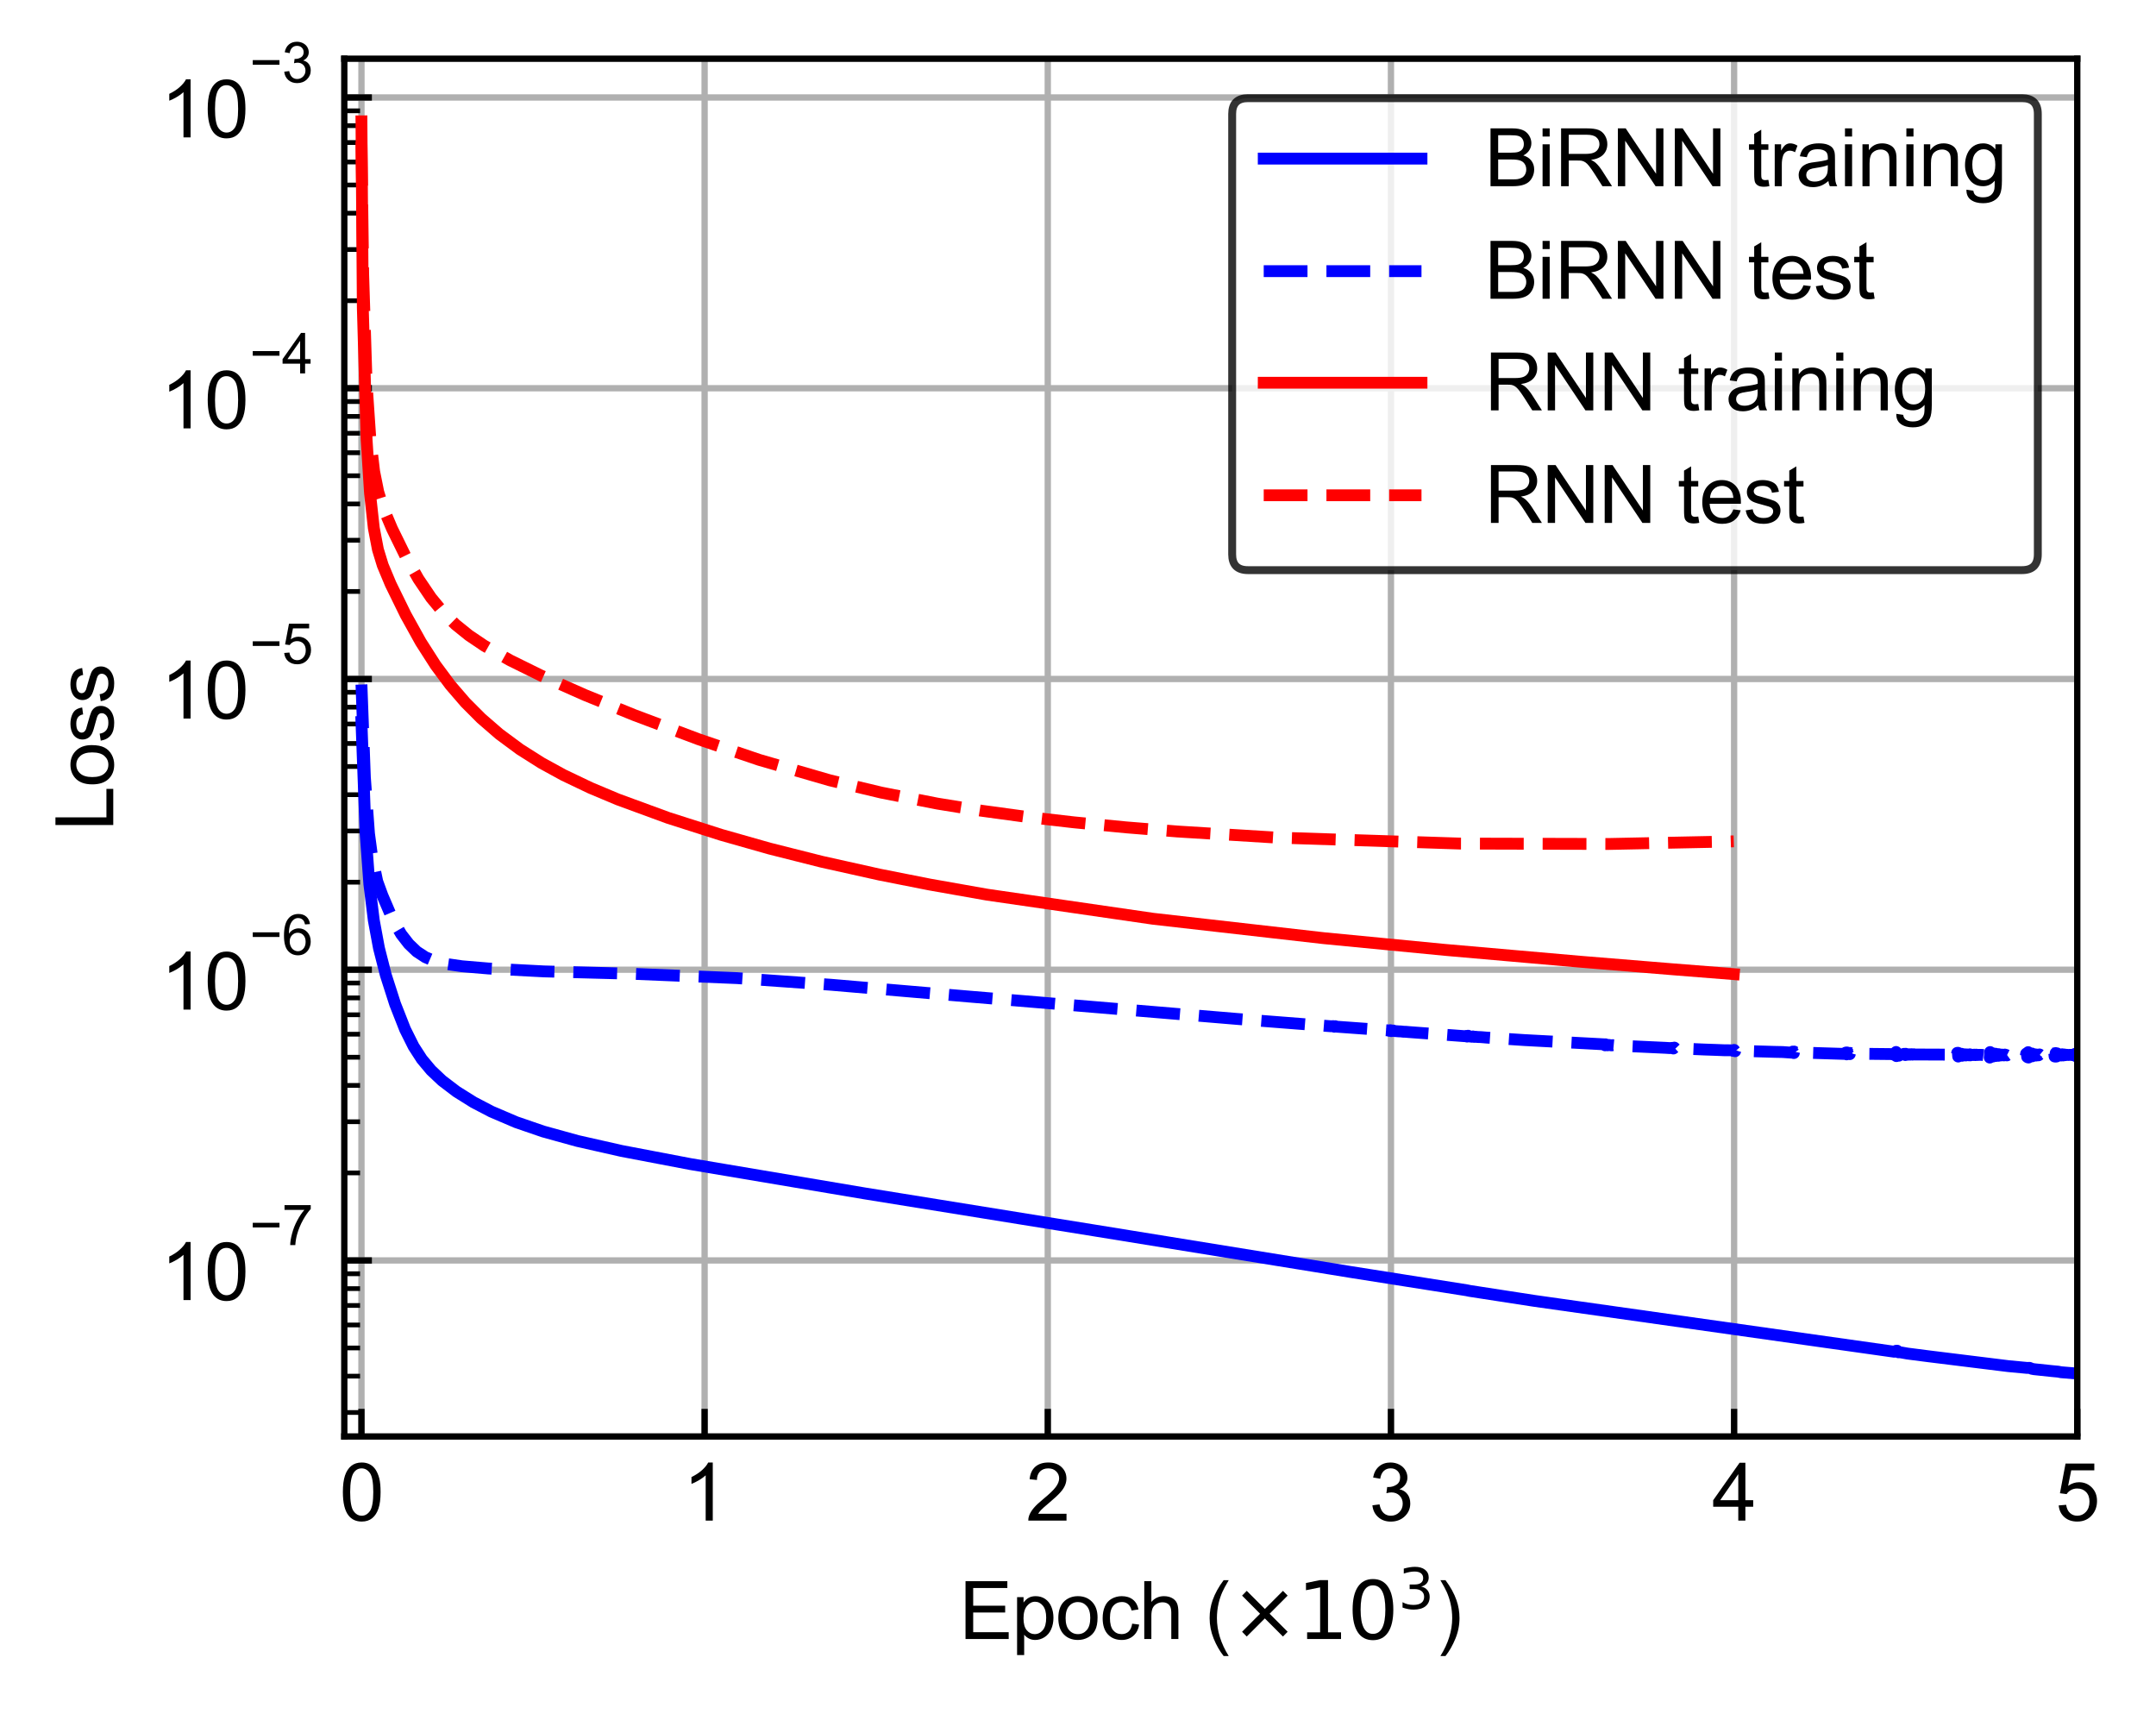 <?xml version="1.0" encoding="utf-8" standalone="no"?>
<!DOCTYPE svg PUBLIC "-//W3C//DTD SVG 1.1//EN"
  "http://www.w3.org/Graphics/SVG/1.1/DTD/svg11.dtd">
<svg xmlns:xlink="http://www.w3.org/1999/xlink" width="273.311pt" height="217.201pt" viewBox="0 0 273.311 217.201" xmlns="http://www.w3.org/2000/svg" version="1.1">
 <defs>
  <style type="text/css">*{stroke-linejoin: round; stroke-linecap: butt}</style>
 </defs>
 <g id="figure_1">
  <g id="patch_1">
   <path d="M 0 217.201 
L 273.311 217.201 
L 273.311 0 
L 0 0 
z
" style="fill: #ffffff"/>
  </g>
  <g id="axes_1">
   <g id="patch_2">
    <path d="M 43.645 182.056 
L 263.33 182.056 
L 263.33 7.442 
L 43.645 7.442 
z
" style="fill: #ffffff"/>
   </g>
   <g id="matplotlib.axis_1">
    <g id="xtick_1">
     <g id="line2d_1">
      <path d="M 45.82 182.056 
L 45.82 7.442 
" clip-path="url(#pe9a1489267)" style="fill: none; stroke: #b0b0b0; stroke-width: 0.8; stroke-linecap: square"/>
     </g>
     <g id="line2d_2">
      <defs>
       <path id="m9a4086a4fa" d="M 0 0 
L 0 -3.5 
" style="stroke: #000000; stroke-width: 0.8"/>
      </defs>
      <g>
       <use xlink:href="#m9a4086a4fa" x="45.82" y="182.056" style="stroke: #000000; stroke-width: 0.8"/>
      </g>
     </g>
     <g id="text_1">
      <!-- 0 -->
      <g transform="translate(43.04 192.714) scale(0.1 -0.1)">
       <defs>
        <path id="ArialMT-30" d="M 266 2259 
Q 266 3072 433 3567 
Q 600 4063 929 4331 
Q 1259 4600 1759 4600 
Q 2128 4600 2406 4451 
Q 2684 4303 2865 4023 
Q 3047 3744 3150 3342 
Q 3253 2941 3253 2259 
Q 3253 1453 3087 958 
Q 2922 463 2592 192 
Q 2263 -78 1759 -78 
Q 1097 -78 719 397 
Q 266 969 266 2259 
z
M 844 2259 
Q 844 1131 1108 757 
Q 1372 384 1759 384 
Q 2147 384 2411 759 
Q 2675 1134 2675 2259 
Q 2675 3391 2411 3762 
Q 2147 4134 1753 4134 
Q 1366 4134 1134 3806 
Q 844 3388 844 2259 
z
" transform="scale(0.016)"/>
       </defs>
       <use xlink:href="#ArialMT-30"/>
      </g>
     </g>
    </g>
    <g id="xtick_2">
     <g id="line2d_3">
      <path d="M 89.322 182.056 
L 89.322 7.442 
" clip-path="url(#pe9a1489267)" style="fill: none; stroke: #b0b0b0; stroke-width: 0.8; stroke-linecap: square"/>
     </g>
     <g id="line2d_4">
      <g>
       <use xlink:href="#m9a4086a4fa" x="89.322" y="182.056" style="stroke: #000000; stroke-width: 0.8"/>
      </g>
     </g>
     <g id="text_2">
      <!-- 1 -->
      <g transform="translate(86.542 192.714) scale(0.1 -0.1)">
       <defs>
        <path id="ArialMT-31" d="M 2384 0 
L 1822 0 
L 1822 3584 
Q 1619 3391 1289 3197 
Q 959 3003 697 2906 
L 697 3450 
Q 1169 3672 1522 3987 
Q 1875 4303 2022 4600 
L 2384 4600 
L 2384 0 
z
" transform="scale(0.016)"/>
       </defs>
       <use xlink:href="#ArialMT-31"/>
      </g>
     </g>
    </g>
    <g id="xtick_3">
     <g id="line2d_5">
      <path d="M 132.824 182.056 
L 132.824 7.442 
" clip-path="url(#pe9a1489267)" style="fill: none; stroke: #b0b0b0; stroke-width: 0.8; stroke-linecap: square"/>
     </g>
     <g id="line2d_6">
      <g>
       <use xlink:href="#m9a4086a4fa" x="132.824" y="182.056" style="stroke: #000000; stroke-width: 0.8"/>
      </g>
     </g>
     <g id="text_3">
      <!-- 2 -->
      <g transform="translate(130.044 192.714) scale(0.1 -0.1)">
       <defs>
        <path id="ArialMT-32" d="M 3222 541 
L 3222 0 
L 194 0 
Q 188 203 259 391 
Q 375 700 629 1000 
Q 884 1300 1366 1694 
Q 2113 2306 2375 2664 
Q 2638 3022 2638 3341 
Q 2638 3675 2398 3904 
Q 2159 4134 1775 4134 
Q 1369 4134 1125 3890 
Q 881 3647 878 3216 
L 300 3275 
Q 359 3922 746 4261 
Q 1134 4600 1788 4600 
Q 2447 4600 2831 4234 
Q 3216 3869 3216 3328 
Q 3216 3053 3103 2787 
Q 2991 2522 2730 2228 
Q 2469 1934 1863 1422 
Q 1356 997 1212 845 
Q 1069 694 975 541 
L 3222 541 
z
" transform="scale(0.016)"/>
       </defs>
       <use xlink:href="#ArialMT-32"/>
      </g>
     </g>
    </g>
    <g id="xtick_4">
     <g id="line2d_7">
      <path d="M 176.326 182.056 
L 176.326 7.442 
" clip-path="url(#pe9a1489267)" style="fill: none; stroke: #b0b0b0; stroke-width: 0.8; stroke-linecap: square"/>
     </g>
     <g id="line2d_8">
      <g>
       <use xlink:href="#m9a4086a4fa" x="176.326" y="182.056" style="stroke: #000000; stroke-width: 0.8"/>
      </g>
     </g>
     <g id="text_4">
      <!-- 3 -->
      <g transform="translate(173.546 192.714) scale(0.1 -0.1)">
       <defs>
        <path id="ArialMT-33" d="M 269 1209 
L 831 1284 
Q 928 806 1161 595 
Q 1394 384 1728 384 
Q 2125 384 2398 659 
Q 2672 934 2672 1341 
Q 2672 1728 2419 1979 
Q 2166 2231 1775 2231 
Q 1616 2231 1378 2169 
L 1441 2663 
Q 1497 2656 1531 2656 
Q 1891 2656 2178 2843 
Q 2466 3031 2466 3422 
Q 2466 3731 2256 3934 
Q 2047 4138 1716 4138 
Q 1388 4138 1169 3931 
Q 950 3725 888 3313 
L 325 3413 
Q 428 3978 793 4289 
Q 1159 4600 1703 4600 
Q 2078 4600 2393 4439 
Q 2709 4278 2876 4000 
Q 3044 3722 3044 3409 
Q 3044 3113 2884 2869 
Q 2725 2625 2413 2481 
Q 2819 2388 3044 2092 
Q 3269 1797 3269 1353 
Q 3269 753 2831 336 
Q 2394 -81 1725 -81 
Q 1122 -81 723 278 
Q 325 638 269 1209 
z
" transform="scale(0.016)"/>
       </defs>
       <use xlink:href="#ArialMT-33"/>
      </g>
     </g>
    </g>
    <g id="xtick_5">
     <g id="line2d_9">
      <path d="M 219.828 182.056 
L 219.828 7.442 
" clip-path="url(#pe9a1489267)" style="fill: none; stroke: #b0b0b0; stroke-width: 0.8; stroke-linecap: square"/>
     </g>
     <g id="line2d_10">
      <g>
       <use xlink:href="#m9a4086a4fa" x="219.828" y="182.056" style="stroke: #000000; stroke-width: 0.8"/>
      </g>
     </g>
     <g id="text_5">
      <!-- 4 -->
      <g transform="translate(217.048 192.714) scale(0.1 -0.1)">
       <defs>
        <path id="ArialMT-34" d="M 2069 0 
L 2069 1097 
L 81 1097 
L 81 1613 
L 2172 4581 
L 2631 4581 
L 2631 1613 
L 3250 1613 
L 3250 1097 
L 2631 1097 
L 2631 0 
L 2069 0 
z
M 2069 1613 
L 2069 3678 
L 634 1613 
L 2069 1613 
z
" transform="scale(0.016)"/>
       </defs>
       <use xlink:href="#ArialMT-34"/>
      </g>
     </g>
    </g>
    <g id="xtick_6">
     <g id="line2d_11">
      <path d="M 263.33 182.056 
L 263.33 7.442 
" clip-path="url(#pe9a1489267)" style="fill: none; stroke: #b0b0b0; stroke-width: 0.8; stroke-linecap: square"/>
     </g>
     <g id="line2d_12">
      <g>
       <use xlink:href="#m9a4086a4fa" x="263.33" y="182.056" style="stroke: #000000; stroke-width: 0.8"/>
      </g>
     </g>
     <g id="text_6">
      <!-- 5 -->
      <g transform="translate(260.55 192.714) scale(0.1 -0.1)">
       <defs>
        <path id="ArialMT-35" d="M 266 1200 
L 856 1250 
Q 922 819 1161 601 
Q 1400 384 1738 384 
Q 2144 384 2425 690 
Q 2706 997 2706 1503 
Q 2706 1984 2436 2262 
Q 2166 2541 1728 2541 
Q 1456 2541 1237 2417 
Q 1019 2294 894 2097 
L 366 2166 
L 809 4519 
L 3088 4519 
L 3088 3981 
L 1259 3981 
L 1013 2750 
Q 1425 3038 1878 3038 
Q 2478 3038 2890 2622 
Q 3303 2206 3303 1553 
Q 3303 931 2941 478 
Q 2500 -78 1738 -78 
Q 1113 -78 717 272 
Q 322 622 266 1200 
z
" transform="scale(0.016)"/>
       </defs>
       <use xlink:href="#ArialMT-35"/>
      </g>
     </g>
    </g>
    <g id="text_7">
     <!-- Epoch ($\times 10^3$) -->
     <g transform="translate(121.588 207.801) scale(0.1 -0.1)">
      <defs>
       <path id="ArialMT-45" d="M 506 0 
L 506 4581 
L 3819 4581 
L 3819 4041 
L 1113 4041 
L 1113 2638 
L 3647 2638 
L 3647 2100 
L 1113 2100 
L 1113 541 
L 3925 541 
L 3925 0 
L 506 0 
z
" transform="scale(0.016)"/>
       <path id="ArialMT-70" d="M 422 -1272 
L 422 3319 
L 934 3319 
L 934 2888 
Q 1116 3141 1344 3267 
Q 1572 3394 1897 3394 
Q 2322 3394 2647 3175 
Q 2972 2956 3137 2557 
Q 3303 2159 3303 1684 
Q 3303 1175 3120 767 
Q 2938 359 2589 142 
Q 2241 -75 1856 -75 
Q 1575 -75 1351 44 
Q 1128 163 984 344 
L 984 -1272 
L 422 -1272 
z
M 931 1641 
Q 931 1000 1190 694 
Q 1450 388 1819 388 
Q 2194 388 2461 705 
Q 2728 1022 2728 1688 
Q 2728 2322 2467 2637 
Q 2206 2953 1844 2953 
Q 1484 2953 1207 2617 
Q 931 2281 931 1641 
z
" transform="scale(0.016)"/>
       <path id="ArialMT-6f" d="M 213 1659 
Q 213 2581 725 3025 
Q 1153 3394 1769 3394 
Q 2453 3394 2887 2945 
Q 3322 2497 3322 1706 
Q 3322 1066 3130 698 
Q 2938 331 2570 128 
Q 2203 -75 1769 -75 
Q 1072 -75 642 372 
Q 213 819 213 1659 
z
M 791 1659 
Q 791 1022 1069 705 
Q 1347 388 1769 388 
Q 2188 388 2466 706 
Q 2744 1025 2744 1678 
Q 2744 2294 2464 2611 
Q 2184 2928 1769 2928 
Q 1347 2928 1069 2612 
Q 791 2297 791 1659 
z
" transform="scale(0.016)"/>
       <path id="ArialMT-63" d="M 2588 1216 
L 3141 1144 
Q 3050 572 2676 248 
Q 2303 -75 1759 -75 
Q 1078 -75 664 370 
Q 250 816 250 1647 
Q 250 2184 428 2587 
Q 606 2991 970 3192 
Q 1334 3394 1763 3394 
Q 2303 3394 2647 3120 
Q 2991 2847 3088 2344 
L 2541 2259 
Q 2463 2594 2264 2762 
Q 2066 2931 1784 2931 
Q 1359 2931 1093 2626 
Q 828 2322 828 1663 
Q 828 994 1084 691 
Q 1341 388 1753 388 
Q 2084 388 2306 591 
Q 2528 794 2588 1216 
z
" transform="scale(0.016)"/>
       <path id="ArialMT-68" d="M 422 0 
L 422 4581 
L 984 4581 
L 984 2938 
Q 1378 3394 1978 3394 
Q 2347 3394 2619 3248 
Q 2891 3103 3008 2847 
Q 3125 2591 3125 2103 
L 3125 0 
L 2563 0 
L 2563 2103 
Q 2563 2525 2380 2717 
Q 2197 2909 1863 2909 
Q 1613 2909 1392 2779 
Q 1172 2650 1078 2428 
Q 984 2206 984 1816 
L 984 0 
L 422 0 
z
" transform="scale(0.016)"/>
       <path id="ArialMT-20" transform="scale(0.016)"/>
       <path id="ArialMT-28" d="M 1497 -1347 
Q 1031 -759 709 28 
Q 388 816 388 1659 
Q 388 2403 628 3084 
Q 909 3875 1497 4659 
L 1900 4659 
Q 1522 4009 1400 3731 
Q 1209 3300 1100 2831 
Q 966 2247 966 1656 
Q 966 153 1900 -1347 
L 1497 -1347 
z
" transform="scale(0.016)"/>
       <path id="DejaVuSans-d7" d="M 4488 3438 
L 3059 2003 
L 4488 575 
L 4116 197 
L 2681 1631 
L 1247 197 
L 878 575 
L 2303 2003 
L 878 3438 
L 1247 3816 
L 2681 2381 
L 4116 3816 
L 4488 3438 
z
" transform="scale(0.016)"/>
       <path id="DejaVuSans-31" d="M 794 531 
L 1825 531 
L 1825 4091 
L 703 3866 
L 703 4441 
L 1819 4666 
L 2450 4666 
L 2450 531 
L 3481 531 
L 3481 0 
L 794 0 
L 794 531 
z
" transform="scale(0.016)"/>
       <path id="DejaVuSans-30" d="M 2034 4250 
Q 1547 4250 1301 3770 
Q 1056 3291 1056 2328 
Q 1056 1369 1301 889 
Q 1547 409 2034 409 
Q 2525 409 2770 889 
Q 3016 1369 3016 2328 
Q 3016 3291 2770 3770 
Q 2525 4250 2034 4250 
z
M 2034 4750 
Q 2819 4750 3233 4129 
Q 3647 3509 3647 2328 
Q 3647 1150 3233 529 
Q 2819 -91 2034 -91 
Q 1250 -91 836 529 
Q 422 1150 422 2328 
Q 422 3509 836 4129 
Q 1250 4750 2034 4750 
z
" transform="scale(0.016)"/>
       <path id="DejaVuSans-33" d="M 2597 2516 
Q 3050 2419 3304 2112 
Q 3559 1806 3559 1356 
Q 3559 666 3084 287 
Q 2609 -91 1734 -91 
Q 1441 -91 1130 -33 
Q 819 25 488 141 
L 488 750 
Q 750 597 1062 519 
Q 1375 441 1716 441 
Q 2309 441 2620 675 
Q 2931 909 2931 1356 
Q 2931 1769 2642 2001 
Q 2353 2234 1838 2234 
L 1294 2234 
L 1294 2753 
L 1863 2753 
Q 2328 2753 2575 2939 
Q 2822 3125 2822 3475 
Q 2822 3834 2567 4026 
Q 2313 4219 1838 4219 
Q 1578 4219 1281 4162 
Q 984 4106 628 3988 
L 628 4550 
Q 988 4650 1302 4700 
Q 1616 4750 1894 4750 
Q 2613 4750 3031 4423 
Q 3450 4097 3450 3541 
Q 3450 3153 3228 2886 
Q 3006 2619 2597 2516 
z
" transform="scale(0.016)"/>
       <path id="ArialMT-29" d="M 791 -1347 
L 388 -1347 
Q 1322 153 1322 1656 
Q 1322 2244 1188 2822 
Q 1081 3291 891 3722 
Q 769 4003 388 4659 
L 791 4659 
Q 1378 3875 1659 3084 
Q 1900 2403 1900 1659 
Q 1900 816 1576 28 
Q 1253 -759 791 -1347 
z
" transform="scale(0.016)"/>
      </defs>
      <use xlink:href="#ArialMT-45" transform="translate(0 0.766)"/>
      <use xlink:href="#ArialMT-70" transform="translate(66.699 0.766)"/>
      <use xlink:href="#ArialMT-6f" transform="translate(122.314 0.766)"/>
      <use xlink:href="#ArialMT-63" transform="translate(177.93 0.766)"/>
      <use xlink:href="#ArialMT-68" transform="translate(227.93 0.766)"/>
      <use xlink:href="#ArialMT-20" transform="translate(283.545 0.766)"/>
      <use xlink:href="#ArialMT-28" transform="translate(311.328 0.766)"/>
      <use xlink:href="#DejaVuSans-d7" transform="translate(344.629 0.766)"/>
      <use xlink:href="#DejaVuSans-31" transform="translate(428.418 0.766)"/>
      <use xlink:href="#DejaVuSans-30" transform="translate(492.041 0.766)"/>
      <use xlink:href="#DejaVuSans-33" transform="translate(556.621 39.047) scale(0.7)"/>
      <use xlink:href="#ArialMT-29" transform="translate(603.892 0.766)"/>
     </g>
    </g>
   </g>
   <g id="matplotlib.axis_2">
    <g id="ytick_1">
     <g id="line2d_13">
      <path d="M 43.645 159.747 
L 263.33 159.747 
" clip-path="url(#pe9a1489267)" style="fill: none; stroke: #b0b0b0; stroke-width: 0.8; stroke-linecap: square"/>
     </g>
     <g id="line2d_14">
      <defs>
       <path id="mb3437e509f" d="M 0 0 
L 3.5 0 
" style="stroke: #000000; stroke-width: 0.8"/>
      </defs>
      <g>
       <use xlink:href="#mb3437e509f" x="43.645" y="159.747" style="stroke: #000000; stroke-width: 0.8"/>
      </g>
     </g>
     <g id="text_8">
      <!-- $\mathdefault{10^{-7}}$ -->
      <g transform="translate(20.345 164.853) scale(0.1 -0.1)">
       <defs>
        <path id="ArialMT-2212" d="M 3381 1997 
L 356 1997 
L 356 2522 
L 3381 2522 
L 3381 1997 
z
" transform="scale(0.016)"/>
        <path id="ArialMT-37" d="M 303 3981 
L 303 4522 
L 3269 4522 
L 3269 4084 
Q 2831 3619 2401 2847 
Q 1972 2075 1738 1259 
Q 1569 684 1522 0 
L 944 0 
Q 953 541 1156 1306 
Q 1359 2072 1739 2783 
Q 2119 3494 2547 3981 
L 303 3981 
z
" transform="scale(0.016)"/>
       </defs>
       <use xlink:href="#ArialMT-31" transform="translate(0 0.847)"/>
       <use xlink:href="#ArialMT-30" transform="translate(55.615 0.847)"/>
       <use xlink:href="#ArialMT-2212" transform="translate(112.973 70.541) scale(0.7)"/>
       <use xlink:href="#ArialMT-37" transform="translate(153.852 70.541) scale(0.7)"/>
      </g>
     </g>
    </g>
    <g id="ytick_2">
     <g id="line2d_15">
      <path d="M 43.645 122.899 
L 263.33 122.899 
" clip-path="url(#pe9a1489267)" style="fill: none; stroke: #b0b0b0; stroke-width: 0.8; stroke-linecap: square"/>
     </g>
     <g id="line2d_16">
      <g>
       <use xlink:href="#mb3437e509f" x="43.645" y="122.899" style="stroke: #000000; stroke-width: 0.8"/>
      </g>
     </g>
     <g id="text_9">
      <!-- $\mathdefault{10^{-6}}$ -->
      <g transform="translate(20.345 128.055) scale(0.1 -0.1)">
       <defs>
        <path id="ArialMT-36" d="M 3184 3459 
L 2625 3416 
Q 2550 3747 2413 3897 
Q 2184 4138 1850 4138 
Q 1581 4138 1378 3988 
Q 1113 3794 959 3422 
Q 806 3050 800 2363 
Q 1003 2672 1297 2822 
Q 1591 2972 1913 2972 
Q 2475 2972 2870 2558 
Q 3266 2144 3266 1488 
Q 3266 1056 3080 686 
Q 2894 316 2569 119 
Q 2244 -78 1831 -78 
Q 1128 -78 684 439 
Q 241 956 241 2144 
Q 241 3472 731 4075 
Q 1159 4600 1884 4600 
Q 2425 4600 2770 4297 
Q 3116 3994 3184 3459 
z
M 888 1484 
Q 888 1194 1011 928 
Q 1134 663 1356 523 
Q 1578 384 1822 384 
Q 2178 384 2434 671 
Q 2691 959 2691 1453 
Q 2691 1928 2437 2201 
Q 2184 2475 1800 2475 
Q 1419 2475 1153 2201 
Q 888 1928 888 1484 
z
" transform="scale(0.016)"/>
       </defs>
       <use xlink:href="#ArialMT-31" transform="translate(0 0.994)"/>
       <use xlink:href="#ArialMT-30" transform="translate(55.615 0.994)"/>
       <use xlink:href="#ArialMT-2212" transform="translate(112.973 70.688) scale(0.7)"/>
       <use xlink:href="#ArialMT-36" transform="translate(153.852 70.688) scale(0.7)"/>
      </g>
     </g>
    </g>
    <g id="ytick_3">
     <g id="line2d_17">
      <path d="M 43.645 86.051 
L 263.33 86.051 
" clip-path="url(#pe9a1489267)" style="fill: none; stroke: #b0b0b0; stroke-width: 0.8; stroke-linecap: square"/>
     </g>
     <g id="line2d_18">
      <g>
       <use xlink:href="#mb3437e509f" x="43.645" y="86.051" style="stroke: #000000; stroke-width: 0.8"/>
      </g>
     </g>
     <g id="text_10">
      <!-- $\mathdefault{10^{-5}}$ -->
      <g transform="translate(20.345 91.158) scale(0.1 -0.1)">
       <use xlink:href="#ArialMT-31" transform="translate(0 0.88)"/>
       <use xlink:href="#ArialMT-30" transform="translate(55.615 0.88)"/>
       <use xlink:href="#ArialMT-2212" transform="translate(112.973 70.573) scale(0.7)"/>
       <use xlink:href="#ArialMT-35" transform="translate(153.852 70.573) scale(0.7)"/>
      </g>
     </g>
    </g>
    <g id="ytick_4">
     <g id="line2d_19">
      <path d="M 43.645 49.204 
L 263.33 49.204 
" clip-path="url(#pe9a1489267)" style="fill: none; stroke: #b0b0b0; stroke-width: 0.8; stroke-linecap: square"/>
     </g>
     <g id="line2d_20">
      <g>
       <use xlink:href="#mb3437e509f" x="43.645" y="49.204" style="stroke: #000000; stroke-width: 0.8"/>
      </g>
     </g>
     <g id="text_11">
      <!-- $\mathdefault{10^{-4}}$ -->
      <g transform="translate(20.345 54.31) scale(0.1 -0.1)">
       <use xlink:href="#ArialMT-31" transform="translate(0 0.202)"/>
       <use xlink:href="#ArialMT-30" transform="translate(55.615 0.202)"/>
       <use xlink:href="#ArialMT-2212" transform="translate(112.973 69.895) scale(0.7)"/>
       <use xlink:href="#ArialMT-34" transform="translate(153.852 69.895) scale(0.7)"/>
      </g>
     </g>
    </g>
    <g id="ytick_5">
     <g id="line2d_21">
      <path d="M 43.645 12.356 
L 263.33 12.356 
" clip-path="url(#pe9a1489267)" style="fill: none; stroke: #b0b0b0; stroke-width: 0.8; stroke-linecap: square"/>
     </g>
     <g id="line2d_22">
      <g>
       <use xlink:href="#mb3437e509f" x="43.645" y="12.356" style="stroke: #000000; stroke-width: 0.8"/>
      </g>
     </g>
     <g id="text_12">
      <!-- $\mathdefault{10^{-3}}$ -->
      <g transform="translate(20.345 17.512) scale(0.1 -0.1)">
       <use xlink:href="#ArialMT-31" transform="translate(0 0.994)"/>
       <use xlink:href="#ArialMT-30" transform="translate(55.615 0.994)"/>
       <use xlink:href="#ArialMT-2212" transform="translate(112.973 70.688) scale(0.7)"/>
       <use xlink:href="#ArialMT-33" transform="translate(153.852 70.688) scale(0.7)"/>
      </g>
     </g>
    </g>
    <g id="ytick_6">
     <g id="line2d_23">
      <defs>
       <path id="m5042137dfd" d="M 0 0 
L 2 0 
" style="stroke: #000000; stroke-width: 0.6"/>
      </defs>
      <g>
       <use xlink:href="#m5042137dfd" x="43.645" y="179.013" style="stroke: #000000; stroke-width: 0.6"/>
      </g>
     </g>
    </g>
    <g id="ytick_7">
     <g id="line2d_24">
      <g>
       <use xlink:href="#m5042137dfd" x="43.645" y="174.41" style="stroke: #000000; stroke-width: 0.6"/>
      </g>
     </g>
    </g>
    <g id="ytick_8">
     <g id="line2d_25">
      <g>
       <use xlink:href="#m5042137dfd" x="43.645" y="170.839" style="stroke: #000000; stroke-width: 0.6"/>
      </g>
     </g>
    </g>
    <g id="ytick_9">
     <g id="line2d_26">
      <g>
       <use xlink:href="#m5042137dfd" x="43.645" y="167.921" style="stroke: #000000; stroke-width: 0.6"/>
      </g>
     </g>
    </g>
    <g id="ytick_10">
     <g id="line2d_27">
      <g>
       <use xlink:href="#m5042137dfd" x="43.645" y="165.454" style="stroke: #000000; stroke-width: 0.6"/>
      </g>
     </g>
    </g>
    <g id="ytick_11">
     <g id="line2d_28">
      <g>
       <use xlink:href="#m5042137dfd" x="43.645" y="163.318" style="stroke: #000000; stroke-width: 0.6"/>
      </g>
     </g>
    </g>
    <g id="ytick_12">
     <g id="line2d_29">
      <g>
       <use xlink:href="#m5042137dfd" x="43.645" y="161.433" style="stroke: #000000; stroke-width: 0.6"/>
      </g>
     </g>
    </g>
    <g id="ytick_13">
     <g id="line2d_30">
      <g>
       <use xlink:href="#m5042137dfd" x="43.645" y="148.654" style="stroke: #000000; stroke-width: 0.6"/>
      </g>
     </g>
    </g>
    <g id="ytick_14">
     <g id="line2d_31">
      <g>
       <use xlink:href="#m5042137dfd" x="43.645" y="142.166" style="stroke: #000000; stroke-width: 0.6"/>
      </g>
     </g>
    </g>
    <g id="ytick_15">
     <g id="line2d_32">
      <g>
       <use xlink:href="#m5042137dfd" x="43.645" y="137.562" style="stroke: #000000; stroke-width: 0.6"/>
      </g>
     </g>
    </g>
    <g id="ytick_16">
     <g id="line2d_33">
      <g>
       <use xlink:href="#m5042137dfd" x="43.645" y="133.991" style="stroke: #000000; stroke-width: 0.6"/>
      </g>
     </g>
    </g>
    <g id="ytick_17">
     <g id="line2d_34">
      <g>
       <use xlink:href="#m5042137dfd" x="43.645" y="131.074" style="stroke: #000000; stroke-width: 0.6"/>
      </g>
     </g>
    </g>
    <g id="ytick_18">
     <g id="line2d_35">
      <g>
       <use xlink:href="#m5042137dfd" x="43.645" y="128.607" style="stroke: #000000; stroke-width: 0.6"/>
      </g>
     </g>
    </g>
    <g id="ytick_19">
     <g id="line2d_36">
      <g>
       <use xlink:href="#m5042137dfd" x="43.645" y="126.47" style="stroke: #000000; stroke-width: 0.6"/>
      </g>
     </g>
    </g>
    <g id="ytick_20">
     <g id="line2d_37">
      <g>
       <use xlink:href="#m5042137dfd" x="43.645" y="124.585" style="stroke: #000000; stroke-width: 0.6"/>
      </g>
     </g>
    </g>
    <g id="ytick_21">
     <g id="line2d_38">
      <g>
       <use xlink:href="#m5042137dfd" x="43.645" y="111.807" style="stroke: #000000; stroke-width: 0.6"/>
      </g>
     </g>
    </g>
    <g id="ytick_22">
     <g id="line2d_39">
      <g>
       <use xlink:href="#m5042137dfd" x="43.645" y="105.318" style="stroke: #000000; stroke-width: 0.6"/>
      </g>
     </g>
    </g>
    <g id="ytick_23">
     <g id="line2d_40">
      <g>
       <use xlink:href="#m5042137dfd" x="43.645" y="100.715" style="stroke: #000000; stroke-width: 0.6"/>
      </g>
     </g>
    </g>
    <g id="ytick_24">
     <g id="line2d_41">
      <g>
       <use xlink:href="#m5042137dfd" x="43.645" y="97.144" style="stroke: #000000; stroke-width: 0.6"/>
      </g>
     </g>
    </g>
    <g id="ytick_25">
     <g id="line2d_42">
      <g>
       <use xlink:href="#m5042137dfd" x="43.645" y="94.226" style="stroke: #000000; stroke-width: 0.6"/>
      </g>
     </g>
    </g>
    <g id="ytick_26">
     <g id="line2d_43">
      <g>
       <use xlink:href="#m5042137dfd" x="43.645" y="91.759" style="stroke: #000000; stroke-width: 0.6"/>
      </g>
     </g>
    </g>
    <g id="ytick_27">
     <g id="line2d_44">
      <g>
       <use xlink:href="#m5042137dfd" x="43.645" y="89.622" style="stroke: #000000; stroke-width: 0.6"/>
      </g>
     </g>
    </g>
    <g id="ytick_28">
     <g id="line2d_45">
      <g>
       <use xlink:href="#m5042137dfd" x="43.645" y="87.738" style="stroke: #000000; stroke-width: 0.6"/>
      </g>
     </g>
    </g>
    <g id="ytick_29">
     <g id="line2d_46">
      <g>
       <use xlink:href="#m5042137dfd" x="43.645" y="74.959" style="stroke: #000000; stroke-width: 0.6"/>
      </g>
     </g>
    </g>
    <g id="ytick_30">
     <g id="line2d_47">
      <g>
       <use xlink:href="#m5042137dfd" x="43.645" y="68.471" style="stroke: #000000; stroke-width: 0.6"/>
      </g>
     </g>
    </g>
    <g id="ytick_31">
     <g id="line2d_48">
      <g>
       <use xlink:href="#m5042137dfd" x="43.645" y="63.867" style="stroke: #000000; stroke-width: 0.6"/>
      </g>
     </g>
    </g>
    <g id="ytick_32">
     <g id="line2d_49">
      <g>
       <use xlink:href="#m5042137dfd" x="43.645" y="60.296" style="stroke: #000000; stroke-width: 0.6"/>
      </g>
     </g>
    </g>
    <g id="ytick_33">
     <g id="line2d_50">
      <g>
       <use xlink:href="#m5042137dfd" x="43.645" y="57.378" style="stroke: #000000; stroke-width: 0.6"/>
      </g>
     </g>
    </g>
    <g id="ytick_34">
     <g id="line2d_51">
      <g>
       <use xlink:href="#m5042137dfd" x="43.645" y="54.912" style="stroke: #000000; stroke-width: 0.6"/>
      </g>
     </g>
    </g>
    <g id="ytick_35">
     <g id="line2d_52">
      <g>
       <use xlink:href="#m5042137dfd" x="43.645" y="52.775" style="stroke: #000000; stroke-width: 0.6"/>
      </g>
     </g>
    </g>
    <g id="ytick_36">
     <g id="line2d_53">
      <g>
       <use xlink:href="#m5042137dfd" x="43.645" y="50.89" style="stroke: #000000; stroke-width: 0.6"/>
      </g>
     </g>
    </g>
    <g id="ytick_37">
     <g id="line2d_54">
      <g>
       <use xlink:href="#m5042137dfd" x="43.645" y="38.112" style="stroke: #000000; stroke-width: 0.6"/>
      </g>
     </g>
    </g>
    <g id="ytick_38">
     <g id="line2d_55">
      <g>
       <use xlink:href="#m5042137dfd" x="43.645" y="31.623" style="stroke: #000000; stroke-width: 0.6"/>
      </g>
     </g>
    </g>
    <g id="ytick_39">
     <g id="line2d_56">
      <g>
       <use xlink:href="#m5042137dfd" x="43.645" y="27.019" style="stroke: #000000; stroke-width: 0.6"/>
      </g>
     </g>
    </g>
    <g id="ytick_40">
     <g id="line2d_57">
      <g>
       <use xlink:href="#m5042137dfd" x="43.645" y="23.448" style="stroke: #000000; stroke-width: 0.6"/>
      </g>
     </g>
    </g>
    <g id="ytick_41">
     <g id="line2d_58">
      <g>
       <use xlink:href="#m5042137dfd" x="43.645" y="20.531" style="stroke: #000000; stroke-width: 0.6"/>
      </g>
     </g>
    </g>
    <g id="ytick_42">
     <g id="line2d_59">
      <g>
       <use xlink:href="#m5042137dfd" x="43.645" y="18.064" style="stroke: #000000; stroke-width: 0.6"/>
      </g>
     </g>
    </g>
    <g id="ytick_43">
     <g id="line2d_60">
      <g>
       <use xlink:href="#m5042137dfd" x="43.645" y="15.927" style="stroke: #000000; stroke-width: 0.6"/>
      </g>
     </g>
    </g>
    <g id="ytick_44">
     <g id="line2d_61">
      <g>
       <use xlink:href="#m5042137dfd" x="43.645" y="14.042" style="stroke: #000000; stroke-width: 0.6"/>
      </g>
     </g>
    </g>
    <g id="text_13">
     <!-- Loss -->
     <g transform="translate(14.358 105.31) rotate(-90) scale(0.1 -0.1)">
      <defs>
       <path id="ArialMT-4c" d="M 469 0 
L 469 4581 
L 1075 4581 
L 1075 541 
L 3331 541 
L 3331 0 
L 469 0 
z
" transform="scale(0.016)"/>
       <path id="ArialMT-73" d="M 197 991 
L 753 1078 
Q 800 744 1014 566 
Q 1228 388 1613 388 
Q 2000 388 2187 545 
Q 2375 703 2375 916 
Q 2375 1106 2209 1216 
Q 2094 1291 1634 1406 
Q 1016 1563 777 1677 
Q 538 1791 414 1992 
Q 291 2194 291 2438 
Q 291 2659 392 2848 
Q 494 3038 669 3163 
Q 800 3259 1026 3326 
Q 1253 3394 1513 3394 
Q 1903 3394 2198 3281 
Q 2494 3169 2634 2976 
Q 2775 2784 2828 2463 
L 2278 2388 
Q 2241 2644 2061 2787 
Q 1881 2931 1553 2931 
Q 1166 2931 1000 2803 
Q 834 2675 834 2503 
Q 834 2394 903 2306 
Q 972 2216 1119 2156 
Q 1203 2125 1616 2013 
Q 2213 1853 2448 1751 
Q 2684 1650 2818 1456 
Q 2953 1263 2953 975 
Q 2953 694 2789 445 
Q 2625 197 2315 61 
Q 2006 -75 1616 -75 
Q 969 -75 630 194 
Q 291 463 197 991 
z
" transform="scale(0.016)"/>
      </defs>
      <use xlink:href="#ArialMT-4c"/>
      <use xlink:href="#ArialMT-6f" x="55.615"/>
      <use xlink:href="#ArialMT-73" x="111.23"/>
      <use xlink:href="#ArialMT-73" x="161.23"/>
     </g>
    </g>
   </g>
   <g id="line2d_62">
    <path d="M 45.82 91.499 
L 46.342 105.565 
L 46.821 112.066 
L 47.386 116.639 
L 48.039 120.16 
L 48.909 123.575 
L 50.084 127.238 
L 51.345 130.444 
L 52.433 132.624 
L 53.477 134.24 
L 54.651 135.643 
L 56.043 136.956 
L 57.87 138.347 
L 60.046 139.709 
L 62.308 140.889 
L 65.44 142.226 
L 68.876 143.405 
L 73.227 144.608 
L 78.795 145.867 
L 87.495 147.526 
L 109.594 151.246 
L 133.912 155.169 
L 138.741 155.946 
L 168.975 160.841 
L 171.063 161.182 
L 185.94 163.527 
L 186.288 163.601 
L 187.767 163.83 
L 194.51 164.869 
L 240.144 171.317 
L 240.361 171.194 
L 240.492 171.183 
L 240.666 171.388 
L 240.84 171.38 
L 241.014 171.406 
L 241.797 171.545 
L 244.494 171.892 
L 254.586 173.139 
L 256.979 173.365 
L 257.284 173.357 
L 257.545 173.469 
L 257.849 173.527 
L 260.111 173.765 
L 260.894 173.838 
L 261.286 173.913 
L 263.287 174.078 
L 263.287 174.078 
" clip-path="url(#pe9a1489267)" style="fill: none; stroke: #0000ff; stroke-width: 1.5; stroke-linecap: square"/>
   </g>
   <g id="line2d_63">
    <path d="M 45.82 86.754 
L 46.255 98.513 
L 46.777 105.639 
L 47.169 108.572 
L 47.822 111.702 
L 48.474 113.483 
L 49.823 116.63 
L 50.867 118.406 
L 51.824 119.637 
L 52.824 120.595 
L 53.912 121.308 
L 55.043 121.786 
L 56.522 122.165 
L 58.566 122.461 
L 61.916 122.744 
L 68.963 123.113 
L 79.621 123.393 
L 93.455 123.964 
L 105.375 124.808 
L 122.688 126.288 
L 157.011 129.153 
L 161.753 129.522 
L 168.714 130.065 
L 169.018 130.051 
L 169.149 130.127 
L 169.279 130.059 
L 169.41 130.117 
L 175.978 130.589 
L 176.109 130.643 
L 176.239 130.563 
L 176.37 130.681 
L 176.413 130.594 
L 176.5 130.65 
L 176.631 130.608 
L 176.761 130.669 
L 177.327 130.712 
L 177.588 130.721 
L 177.936 130.761 
L 178.197 130.765 
L 178.632 130.803 
L 185.723 131.326 
L 185.853 131.287 
L 185.984 131.373 
L 186.114 131.263 
L 186.245 131.353 
L 186.593 131.394 
L 186.723 131.354 
L 186.897 131.414 
L 187.071 131.399 
L 187.332 131.426 
L 187.68 131.437 
L 187.985 131.46 
L 188.463 131.502 
L 189.638 131.579 
L 193.292 131.819 
L 203.341 132.354 
L 203.472 132.48 
L 203.515 132.349 
L 203.602 132.4 
L 203.776 132.479 
L 203.907 132.43 
L 204.298 132.486 
L 204.429 132.459 
L 204.733 132.487 
L 206.778 132.596 
L 211.128 132.798 
L 211.693 132.832 
L 211.998 132.807 
L 212.129 132.885 
L 212.259 132.771 
L 212.39 132.908 
L 212.433 132.818 
L 212.52 132.875 
L 212.651 132.82 
L 212.781 132.895 
L 213.086 132.904 
L 213.564 132.897 
L 213.738 132.915 
L 215.174 132.975 
L 216.087 133.015 
L 217.392 133.059 
L 218.567 133.105 
L 219.567 133.112 
L 219.698 133.182 
L 219.828 133.063 
L 219.959 133.224 
L 220.002 133.075 
L 220.089 133.143 
L 221.786 133.223 
L 222.047 133.223 
L 222.656 133.243 
L 223.874 133.278 
L 224.962 133.311 
L 225.962 133.331 
L 227.137 133.412 
L 227.267 133.274 
L 227.398 133.463 
L 227.441 133.273 
L 227.528 133.333 
L 227.702 133.441 
L 227.833 133.338 
L 228.007 133.425 
L 228.137 133.355 
L 228.268 133.397 
L 228.616 133.413 
L 228.877 133.415 
L 233.836 133.57 
L 233.967 133.411 
L 234.054 133.389 
L 234.097 133.626 
L 234.141 133.387 
L 234.228 133.437 
L 234.271 133.567 
L 234.358 133.504 
L 234.489 133.6 
L 234.532 133.446 
L 234.619 133.477 
L 234.75 133.517 
L 234.88 133.586 
L 235.011 133.517 
L 235.185 133.561 
L 235.315 133.509 
L 235.489 133.552 
L 235.794 133.532 
L 235.968 133.569 
L 236.142 133.561 
L 236.49 133.548 
L 236.838 133.562 
L 239.752 133.592 
L 239.97 133.637 
L 240.1 133.531 
L 240.187 133.49 
L 240.231 133.726 
L 240.318 133.796 
L 240.361 133.324 
L 240.405 133.849 
L 240.492 133.802 
L 240.535 133.48 
L 240.579 133.646 
L 240.622 133.676 
L 240.709 133.795 
L 240.753 133.408 
L 240.796 133.753 
L 240.883 133.594 
L 240.927 133.715 
L 240.97 133.482 
L 241.014 133.746 
L 241.057 133.51 
L 241.101 133.673 
L 241.188 133.575 
L 241.275 133.522 
L 241.318 133.716 
L 241.362 133.561 
L 241.449 133.662 
L 241.536 133.712 
L 241.579 133.552 
L 241.623 133.669 
L 241.71 133.598 
L 241.84 133.671 
L 242.014 133.61 
L 242.145 133.665 
L 242.319 133.604 
L 242.449 133.66 
L 242.623 133.615 
L 242.754 133.65 
L 243.145 133.645 
L 247.061 133.66 
L 247.191 133.712 
L 247.322 133.641 
L 247.452 133.716 
L 247.583 133.611 
L 247.713 133.752 
L 247.844 133.565 
L 247.931 133.524 
L 247.974 133.842 
L 248.061 133.88 
L 248.105 133.439 
L 248.192 133.426 
L 248.235 133.902 
L 248.279 133.453 
L 248.366 133.516 
L 248.409 133.792 
L 248.496 133.694 
L 248.54 133.723 
L 248.627 133.792 
L 248.67 133.555 
L 248.714 133.808 
L 248.801 133.785 
L 248.844 133.614 
L 248.931 133.681 
L 249.062 133.619 
L 249.192 133.765 
L 249.323 133.633 
L 249.453 133.683 
L 249.584 133.746 
L 249.714 133.621 
L 249.758 133.754 
L 249.845 133.724 
L 250.019 133.675 
L 250.149 133.711 
L 250.28 133.662 
L 250.41 133.721 
L 250.541 133.665 
L 250.671 133.706 
L 250.889 133.687 
L 251.237 133.693 
L 251.715 133.752 
L 251.802 133.786 
L 251.846 133.58 
L 251.933 133.532 
L 251.976 133.882 
L 252.063 133.943 
L 252.107 133.377 
L 252.194 133.316 
L 252.237 134.034 
L 252.281 133.335 
L 252.368 133.488 
L 252.411 133.801 
L 252.455 133.698 
L 252.498 133.609 
L 252.585 133.489 
L 252.629 133.902 
L 252.672 133.502 
L 252.759 133.622 
L 252.846 133.766 
L 252.933 133.84 
L 252.977 133.548 
L 253.02 133.83 
L 253.107 133.759 
L 253.194 133.656 
L 253.281 133.598 
L 253.325 133.81 
L 253.368 133.604 
L 253.455 133.665 
L 253.629 133.763 
L 253.76 133.654 
L 253.89 133.687 
L 254.021 133.761 
L 254.151 133.653 
L 254.282 133.691 
L 254.412 133.755 
L 254.543 133.663 
L 254.673 133.707 
L 256.718 133.789 
L 256.805 133.829 
L 256.849 133.54 
L 256.936 133.473 
L 256.979 133.951 
L 257.066 134.01 
L 257.11 133.347 
L 257.153 134.027 
L 257.24 133.973 
L 257.284 133.468 
L 257.371 133.64 
L 257.458 133.792 
L 257.545 133.869 
L 257.588 133.517 
L 257.632 133.871 
L 257.719 133.818 
L 257.762 133.63 
L 257.849 133.709 
L 257.98 133.624 
L 258.11 133.778 
L 258.154 133.648 
L 258.241 133.687 
L 258.415 133.748 
L 258.545 133.638 
L 258.676 133.745 
L 258.806 133.692 
L 259.676 133.719 
L 259.807 133.657 
L 259.937 133.748 
L 260.068 133.606 
L 260.155 133.583 
L 260.198 133.803 
L 260.285 133.835 
L 260.329 133.528 
L 260.416 133.496 
L 260.459 133.895 
L 260.546 133.911 
L 260.59 133.463 
L 260.633 133.908 
L 260.72 133.892 
L 260.764 133.498 
L 260.851 133.554 
L 260.894 133.793 
L 260.981 133.728 
L 261.155 133.644 
L 261.286 133.773 
L 261.416 133.616 
L 261.547 133.763 
L 261.677 133.642 
L 261.808 133.732 
L 261.938 133.675 
L 262.199 133.704 
L 262.46 133.686 
L 262.852 133.734 
L 262.982 133.59 
L 263.069 133.558 
L 263.113 133.834 
L 263.2 133.883 
L 263.243 133.428 
L 263.287 133.959 
L 263.287 133.959 
" clip-path="url(#pe9a1489267)" style="fill: none; stroke-dasharray: 5.55,2.4; stroke-dashoffset: 0; stroke: #0000ff; stroke-width: 1.5"/>
   </g>
   <g id="line2d_64">
    <path d="M 45.82 15.379 
L 45.994 39.025 
L 46.473 55.726 
L 46.908 62.553 
L 47.386 66.916 
L 47.909 69.646 
L 48.518 71.635 
L 49.518 74.026 
L 51.432 77.932 
L 53.346 81.379 
L 55.217 84.302 
L 57.087 86.821 
L 59.002 89.042 
L 61.003 91.05 
L 63.308 93.044 
L 65.918 94.975 
L 68.659 96.709 
L 71.443 98.234 
L 74.836 99.852 
L 78.316 101.315 
L 84.711 103.66 
L 91.41 105.801 
L 97.544 107.542 
L 104.157 109.211 
L 111.508 110.848 
L 117.86 112.103 
L 125.125 113.387 
L 146.179 116.442 
L 167.8 118.9 
L 183.156 120.383 
L 200.296 121.883 
L 211.998 122.84 
L 219.785 123.457 
L 219.785 123.457 
" clip-path="url(#pe9a1489267)" style="fill: none; stroke: #ff0000; stroke-width: 1.5; stroke-linecap: square"/>
   </g>
   <g id="line2d_65">
    <path d="M 45.82 17.985 
L 46.038 34.696 
L 46.473 48.617 
L 46.951 55.686 
L 47.43 59.756 
L 47.952 62.354 
L 48.605 64.423 
L 49.692 66.997 
L 51.389 70.456 
L 53.042 73.375 
L 54.651 75.755 
L 56.174 77.6 
L 57.74 79.146 
L 59.437 80.517 
L 61.394 81.837 
L 64.657 83.683 
L 68.572 85.613 
L 74.14 88.083 
L 80.404 90.628 
L 88.626 93.716 
L 96.239 96.301 
L 105.201 98.897 
L 111.726 100.453 
L 118.817 101.844 
L 124.341 102.738 
L 130.258 103.544 
L 136.131 104.219 
L 142.786 104.86 
L 149.268 105.382 
L 161.666 106.147 
L 185.114 106.912 
L 204.037 106.962 
L 218.871 106.658 
L 219.785 106.629 
L 219.785 106.629 
" clip-path="url(#pe9a1489267)" style="fill: none; stroke-dasharray: 5.55,2.4; stroke-dashoffset: 0; stroke: #ff0000; stroke-width: 1.5"/>
   </g>
   <g id="patch_3">
    <path d="M 43.645 182.056 
L 43.645 7.442 
" style="fill: none; stroke: #000000; stroke-width: 0.8; stroke-linejoin: miter; stroke-linecap: square"/>
   </g>
   <g id="patch_4">
    <path d="M 263.33 182.056 
L 263.33 7.442 
" style="fill: none; stroke: #000000; stroke-width: 0.8; stroke-linejoin: miter; stroke-linecap: square"/>
   </g>
   <g id="patch_5">
    <path d="M 43.645 182.056 
L 263.33 182.056 
" style="fill: none; stroke: #000000; stroke-width: 0.8; stroke-linejoin: miter; stroke-linecap: square"/>
   </g>
   <g id="patch_6">
    <path d="M 43.645 7.442 
L 263.33 7.442 
" style="fill: none; stroke: #000000; stroke-width: 0.8; stroke-linejoin: miter; stroke-linecap: square"/>
   </g>
   <g id="legend_1">
    <g id="patch_7">
     <path d="M 158.199 72.257 
L 256.33 72.257 
Q 258.33 72.257 258.33 70.257 
L 258.33 14.442 
Q 258.33 12.442 256.33 12.442 
L 158.199 12.442 
Q 156.199 12.442 156.199 14.442 
L 156.199 70.257 
Q 156.199 72.257 158.199 72.257 
z
" style="fill: #ffffff; opacity: 0.8; stroke: #000000; stroke-linejoin: miter"/>
    </g>
    <g id="line2d_66">
     <path d="M 160.199 20.099 
L 170.199 20.099 
L 180.199 20.099 
" style="fill: none; stroke: #0000ff; stroke-width: 1.5; stroke-linecap: square"/>
    </g>
    <g id="text_14">
     <!-- BiRNN training -->
     <g transform="translate(188.199 23.599) scale(0.1 -0.1)">
      <defs>
       <path id="ArialMT-42" d="M 469 0 
L 469 4581 
L 2188 4581 
Q 2713 4581 3030 4442 
Q 3347 4303 3526 4014 
Q 3706 3725 3706 3409 
Q 3706 3116 3547 2856 
Q 3388 2597 3066 2438 
Q 3481 2316 3704 2022 
Q 3928 1728 3928 1328 
Q 3928 1006 3792 729 
Q 3656 453 3456 303 
Q 3256 153 2954 76 
Q 2653 0 2216 0 
L 469 0 
z
M 1075 2656 
L 2066 2656 
Q 2469 2656 2644 2709 
Q 2875 2778 2992 2937 
Q 3109 3097 3109 3338 
Q 3109 3566 3000 3739 
Q 2891 3913 2687 3977 
Q 2484 4041 1991 4041 
L 1075 4041 
L 1075 2656 
z
M 1075 541 
L 2216 541 
Q 2509 541 2628 563 
Q 2838 600 2978 687 
Q 3119 775 3209 942 
Q 3300 1109 3300 1328 
Q 3300 1584 3169 1773 
Q 3038 1963 2805 2039 
Q 2572 2116 2134 2116 
L 1075 2116 
L 1075 541 
z
" transform="scale(0.016)"/>
       <path id="ArialMT-69" d="M 425 3934 
L 425 4581 
L 988 4581 
L 988 3934 
L 425 3934 
z
M 425 0 
L 425 3319 
L 988 3319 
L 988 0 
L 425 0 
z
" transform="scale(0.016)"/>
       <path id="ArialMT-52" d="M 503 0 
L 503 4581 
L 2534 4581 
Q 3147 4581 3465 4457 
Q 3784 4334 3975 4021 
Q 4166 3709 4166 3331 
Q 4166 2844 3850 2509 
Q 3534 2175 2875 2084 
Q 3116 1969 3241 1856 
Q 3506 1613 3744 1247 
L 4541 0 
L 3778 0 
L 3172 953 
Q 2906 1366 2734 1584 
Q 2563 1803 2427 1890 
Q 2291 1978 2150 2013 
Q 2047 2034 1813 2034 
L 1109 2034 
L 1109 0 
L 503 0 
z
M 1109 2559 
L 2413 2559 
Q 2828 2559 3062 2645 
Q 3297 2731 3419 2920 
Q 3541 3109 3541 3331 
Q 3541 3656 3305 3865 
Q 3069 4075 2559 4075 
L 1109 4075 
L 1109 2559 
z
" transform="scale(0.016)"/>
       <path id="ArialMT-4e" d="M 488 0 
L 488 4581 
L 1109 4581 
L 3516 984 
L 3516 4581 
L 4097 4581 
L 4097 0 
L 3475 0 
L 1069 3600 
L 1069 0 
L 488 0 
z
" transform="scale(0.016)"/>
       <path id="ArialMT-74" d="M 1650 503 
L 1731 6 
Q 1494 -44 1306 -44 
Q 1000 -44 831 53 
Q 663 150 594 308 
Q 525 466 525 972 
L 525 2881 
L 113 2881 
L 113 3319 
L 525 3319 
L 525 4141 
L 1084 4478 
L 1084 3319 
L 1650 3319 
L 1650 2881 
L 1084 2881 
L 1084 941 
Q 1084 700 1114 631 
Q 1144 563 1211 522 
Q 1278 481 1403 481 
Q 1497 481 1650 503 
z
" transform="scale(0.016)"/>
       <path id="ArialMT-72" d="M 416 0 
L 416 3319 
L 922 3319 
L 922 2816 
Q 1116 3169 1280 3281 
Q 1444 3394 1641 3394 
Q 1925 3394 2219 3213 
L 2025 2691 
Q 1819 2813 1613 2813 
Q 1428 2813 1281 2702 
Q 1134 2591 1072 2394 
Q 978 2094 978 1738 
L 978 0 
L 416 0 
z
" transform="scale(0.016)"/>
       <path id="ArialMT-61" d="M 2588 409 
Q 2275 144 1986 34 
Q 1697 -75 1366 -75 
Q 819 -75 525 192 
Q 231 459 231 875 
Q 231 1119 342 1320 
Q 453 1522 633 1644 
Q 813 1766 1038 1828 
Q 1203 1872 1538 1913 
Q 2219 1994 2541 2106 
Q 2544 2222 2544 2253 
Q 2544 2597 2384 2738 
Q 2169 2928 1744 2928 
Q 1347 2928 1158 2789 
Q 969 2650 878 2297 
L 328 2372 
Q 403 2725 575 2942 
Q 747 3159 1072 3276 
Q 1397 3394 1825 3394 
Q 2250 3394 2515 3294 
Q 2781 3194 2906 3042 
Q 3031 2891 3081 2659 
Q 3109 2516 3109 2141 
L 3109 1391 
Q 3109 606 3145 398 
Q 3181 191 3288 0 
L 2700 0 
Q 2613 175 2588 409 
z
M 2541 1666 
Q 2234 1541 1622 1453 
Q 1275 1403 1131 1340 
Q 988 1278 909 1158 
Q 831 1038 831 891 
Q 831 666 1001 516 
Q 1172 366 1500 366 
Q 1825 366 2078 508 
Q 2331 650 2450 897 
Q 2541 1088 2541 1459 
L 2541 1666 
z
" transform="scale(0.016)"/>
       <path id="ArialMT-6e" d="M 422 0 
L 422 3319 
L 928 3319 
L 928 2847 
Q 1294 3394 1984 3394 
Q 2284 3394 2536 3286 
Q 2788 3178 2913 3003 
Q 3038 2828 3088 2588 
Q 3119 2431 3119 2041 
L 3119 0 
L 2556 0 
L 2556 2019 
Q 2556 2363 2490 2533 
Q 2425 2703 2258 2804 
Q 2091 2906 1866 2906 
Q 1506 2906 1245 2678 
Q 984 2450 984 1813 
L 984 0 
L 422 0 
z
" transform="scale(0.016)"/>
       <path id="ArialMT-67" d="M 319 -275 
L 866 -356 
Q 900 -609 1056 -725 
Q 1266 -881 1628 -881 
Q 2019 -881 2231 -725 
Q 2444 -569 2519 -288 
Q 2563 -116 2559 434 
Q 2191 0 1641 0 
Q 956 0 581 494 
Q 206 988 206 1678 
Q 206 2153 378 2554 
Q 550 2956 876 3175 
Q 1203 3394 1644 3394 
Q 2231 3394 2613 2919 
L 2613 3319 
L 3131 3319 
L 3131 450 
Q 3131 -325 2973 -648 
Q 2816 -972 2473 -1159 
Q 2131 -1347 1631 -1347 
Q 1038 -1347 672 -1080 
Q 306 -813 319 -275 
z
M 784 1719 
Q 784 1066 1043 766 
Q 1303 466 1694 466 
Q 2081 466 2343 764 
Q 2606 1063 2606 1700 
Q 2606 2309 2336 2618 
Q 2066 2928 1684 2928 
Q 1309 2928 1046 2623 
Q 784 2319 784 1719 
z
" transform="scale(0.016)"/>
      </defs>
      <use xlink:href="#ArialMT-42"/>
      <use xlink:href="#ArialMT-69" x="66.699"/>
      <use xlink:href="#ArialMT-52" x="88.916"/>
      <use xlink:href="#ArialMT-4e" x="161.133"/>
      <use xlink:href="#ArialMT-4e" x="233.35"/>
      <use xlink:href="#ArialMT-20" x="305.566"/>
      <use xlink:href="#ArialMT-74" x="333.35"/>
      <use xlink:href="#ArialMT-72" x="361.133"/>
      <use xlink:href="#ArialMT-61" x="394.434"/>
      <use xlink:href="#ArialMT-69" x="450.049"/>
      <use xlink:href="#ArialMT-6e" x="472.266"/>
      <use xlink:href="#ArialMT-69" x="527.881"/>
      <use xlink:href="#ArialMT-6e" x="550.098"/>
      <use xlink:href="#ArialMT-67" x="605.713"/>
     </g>
    </g>
    <g id="line2d_67">
     <path d="M 160.199 34.362 
L 170.199 34.362 
L 180.199 34.362 
" style="fill: none; stroke-dasharray: 5.55,2.4; stroke-dashoffset: 0; stroke: #0000ff; stroke-width: 1.5"/>
    </g>
    <g id="text_15">
     <!-- BiRNN test -->
     <g transform="translate(188.199 37.862) scale(0.1 -0.1)">
      <defs>
       <path id="ArialMT-65" d="M 2694 1069 
L 3275 997 
Q 3138 488 2766 206 
Q 2394 -75 1816 -75 
Q 1088 -75 661 373 
Q 234 822 234 1631 
Q 234 2469 665 2931 
Q 1097 3394 1784 3394 
Q 2450 3394 2872 2941 
Q 3294 2488 3294 1666 
Q 3294 1616 3291 1516 
L 816 1516 
Q 847 969 1125 678 
Q 1403 388 1819 388 
Q 2128 388 2347 550 
Q 2566 713 2694 1069 
z
M 847 1978 
L 2700 1978 
Q 2663 2397 2488 2606 
Q 2219 2931 1791 2931 
Q 1403 2931 1139 2672 
Q 875 2413 847 1978 
z
" transform="scale(0.016)"/>
      </defs>
      <use xlink:href="#ArialMT-42"/>
      <use xlink:href="#ArialMT-69" x="66.699"/>
      <use xlink:href="#ArialMT-52" x="88.916"/>
      <use xlink:href="#ArialMT-4e" x="161.133"/>
      <use xlink:href="#ArialMT-4e" x="233.35"/>
      <use xlink:href="#ArialMT-20" x="305.566"/>
      <use xlink:href="#ArialMT-74" x="333.35"/>
      <use xlink:href="#ArialMT-65" x="361.133"/>
      <use xlink:href="#ArialMT-73" x="416.748"/>
      <use xlink:href="#ArialMT-74" x="466.748"/>
     </g>
    </g>
    <g id="line2d_68">
     <path d="M 160.199 48.507 
L 170.199 48.507 
L 180.199 48.507 
" style="fill: none; stroke: #ff0000; stroke-width: 1.5; stroke-linecap: square"/>
    </g>
    <g id="text_16">
     <!-- RNN training -->
     <g transform="translate(188.199 52.007) scale(0.1 -0.1)">
      <use xlink:href="#ArialMT-52"/>
      <use xlink:href="#ArialMT-4e" x="72.217"/>
      <use xlink:href="#ArialMT-4e" x="144.434"/>
      <use xlink:href="#ArialMT-20" x="216.65"/>
      <use xlink:href="#ArialMT-74" x="244.434"/>
      <use xlink:href="#ArialMT-72" x="272.217"/>
      <use xlink:href="#ArialMT-61" x="305.518"/>
      <use xlink:href="#ArialMT-69" x="361.133"/>
      <use xlink:href="#ArialMT-6e" x="383.35"/>
      <use xlink:href="#ArialMT-69" x="438.965"/>
      <use xlink:href="#ArialMT-6e" x="461.182"/>
      <use xlink:href="#ArialMT-67" x="516.797"/>
     </g>
    </g>
    <g id="line2d_69">
     <path d="M 160.199 62.77 
L 170.199 62.77 
L 180.199 62.77 
" style="fill: none; stroke-dasharray: 5.55,2.4; stroke-dashoffset: 0; stroke: #ff0000; stroke-width: 1.5"/>
    </g>
    <g id="text_17">
     <!-- RNN test -->
     <g transform="translate(188.199 66.27) scale(0.1 -0.1)">
      <use xlink:href="#ArialMT-52"/>
      <use xlink:href="#ArialMT-4e" x="72.217"/>
      <use xlink:href="#ArialMT-4e" x="144.434"/>
      <use xlink:href="#ArialMT-20" x="216.65"/>
      <use xlink:href="#ArialMT-74" x="244.434"/>
      <use xlink:href="#ArialMT-65" x="272.217"/>
      <use xlink:href="#ArialMT-73" x="327.832"/>
      <use xlink:href="#ArialMT-74" x="377.832"/>
     </g>
    </g>
   </g>
  </g>
 </g>
 <defs>
  <clipPath id="pe9a1489267">
   <rect x="43.645" y="7.442" width="219.685" height="174.614"/>
  </clipPath>
 </defs>
</svg>

